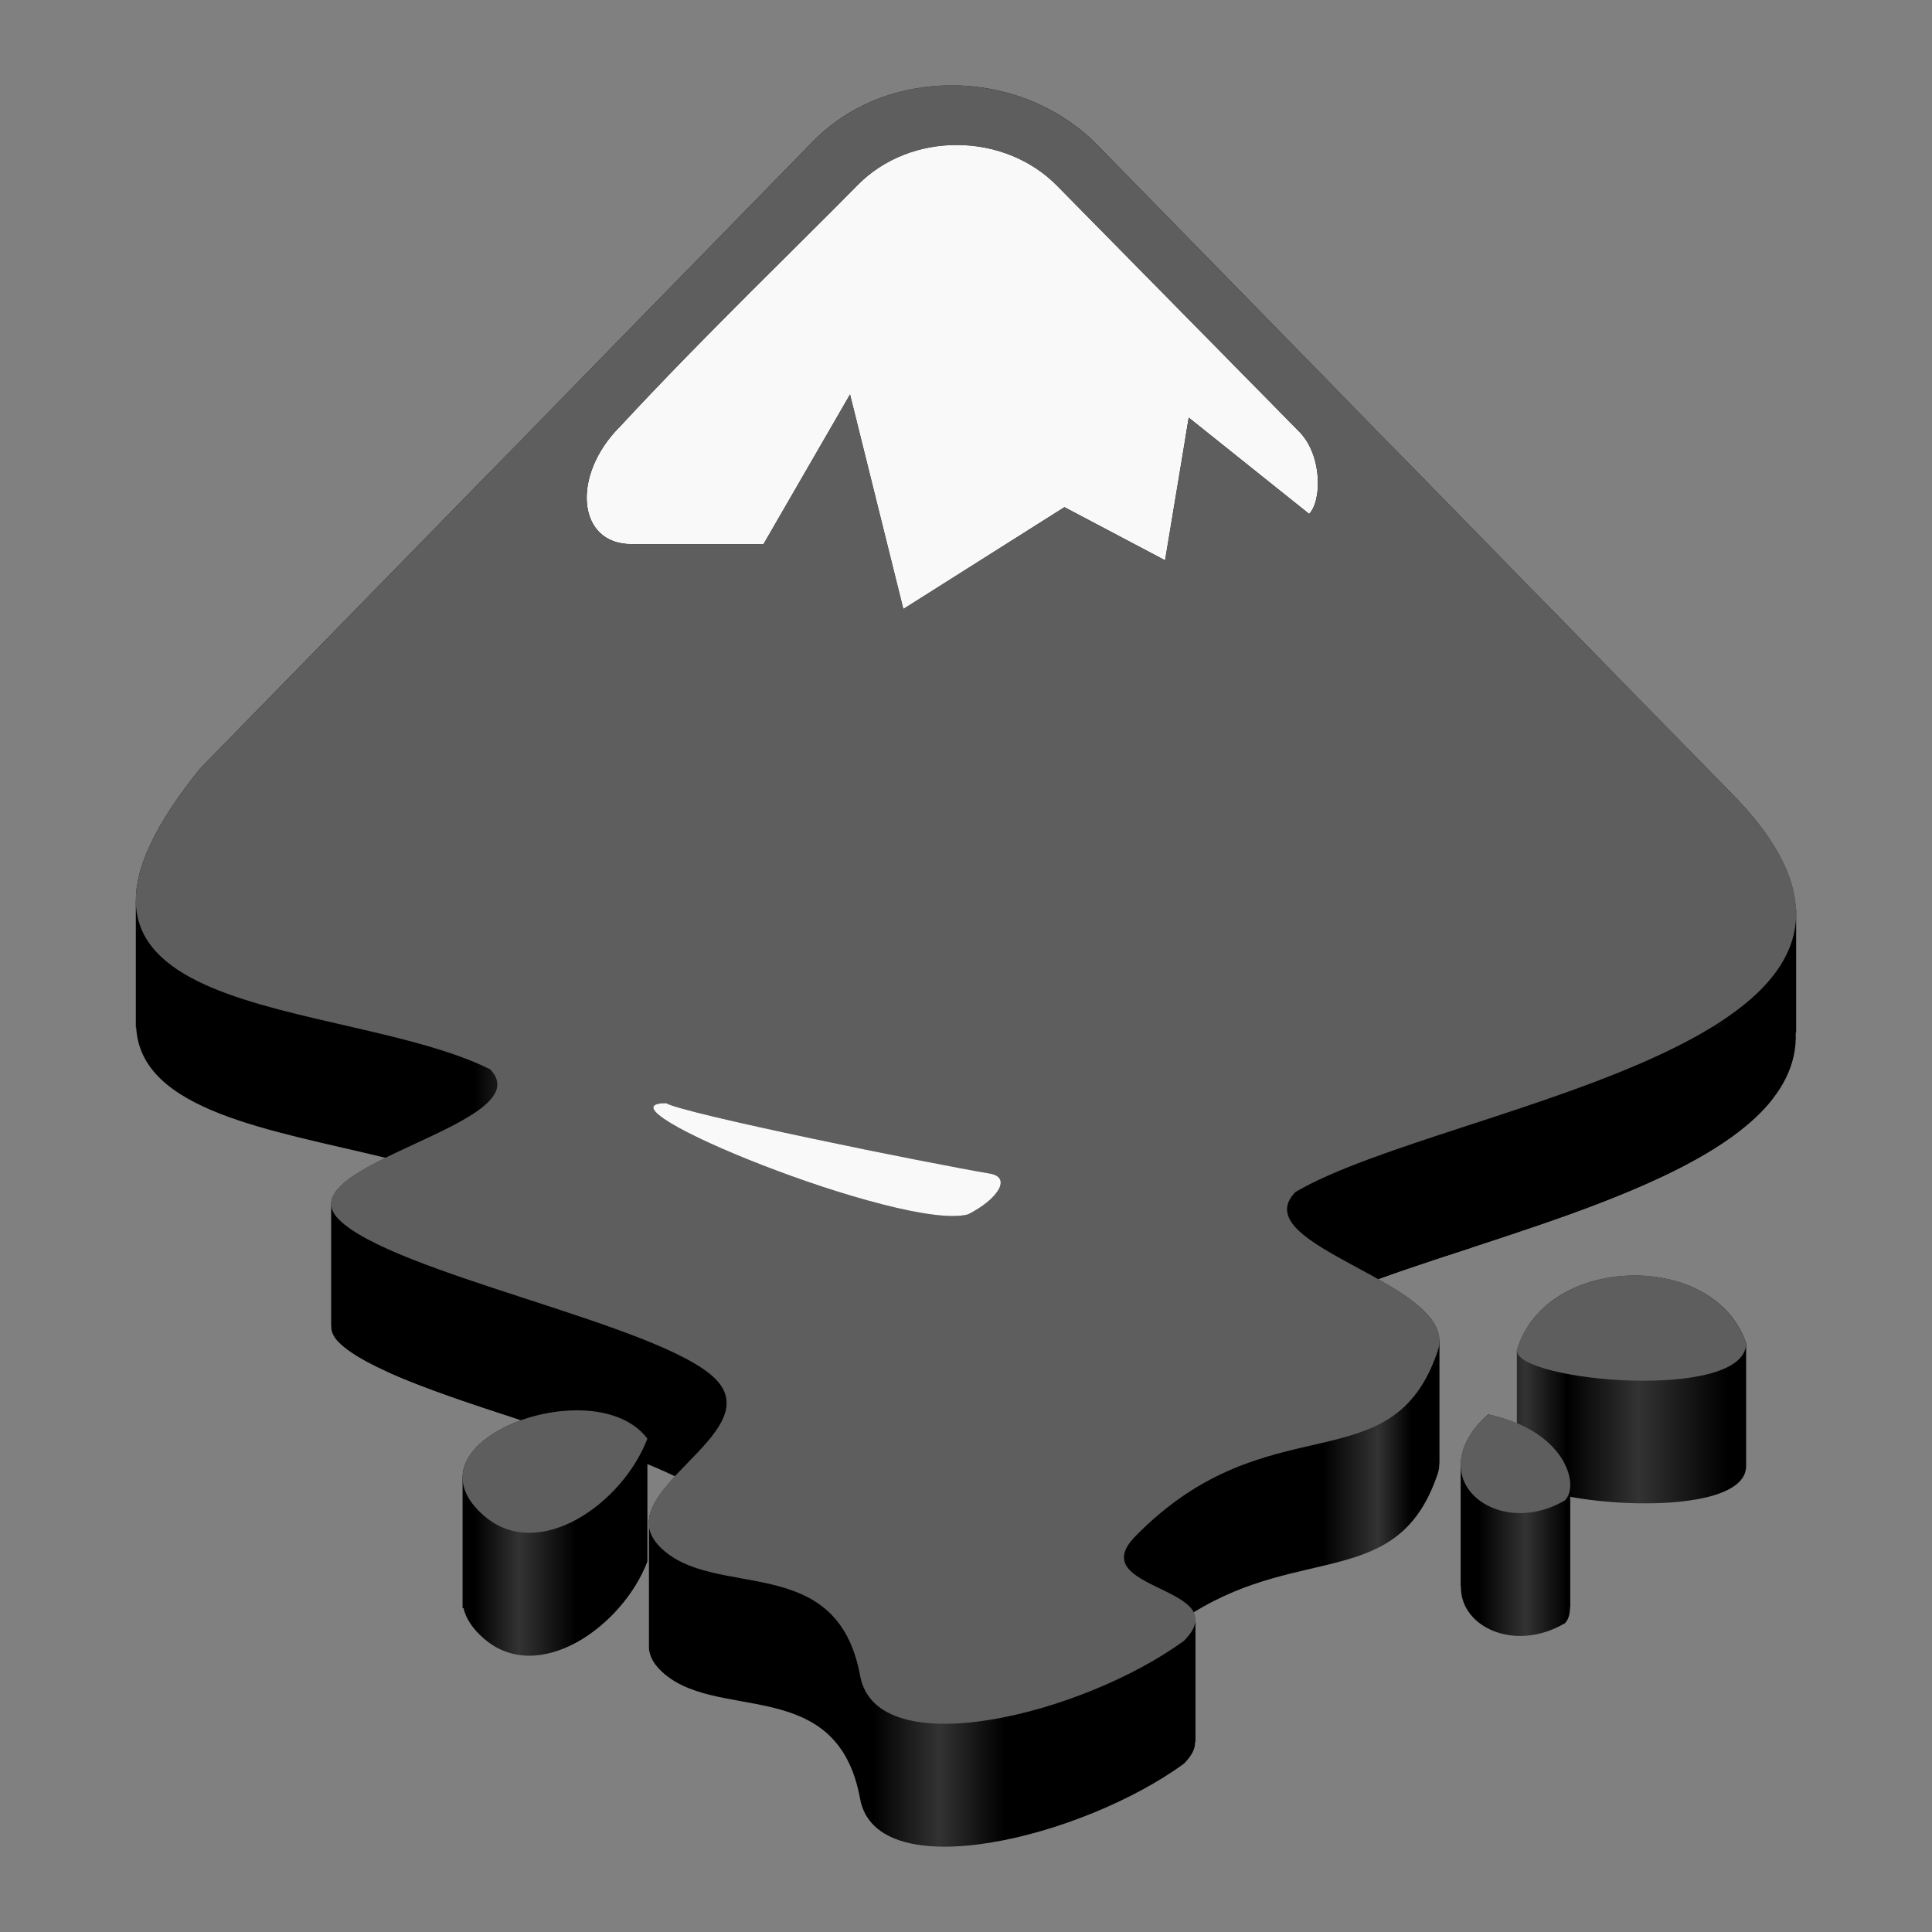 <?xml version="1.0" encoding="UTF-8" standalone="no"?>
<!-- Created with Inkscape (http://www.inkscape.org/) -->

<svg
   width="128"
   height="128"
   viewBox="0 0 128 128"
   version="1.1"
   id="svg5"
   inkscape:version="1.2 (dc2aedaf03, 2022-05-15)"
   sodipodi:docname="org.inkscape.Inkscape.svg"
   xmlns:inkscape="http://www.inkscape.org/namespaces/inkscape"
   xmlns:sodipodi="http://sodipodi.sourceforge.net/DTD/sodipodi-0.dtd"
   xmlns:xlink="http://www.w3.org/1999/xlink"
   xmlns="http://www.w3.org/2000/svg"
   xmlns:svg="http://www.w3.org/2000/svg">
  <rect x="0" y="0" width="128" height="128" fill="#808080" stroke="none"/>
  <sodipodi:namedview
     id="namedview7"
     pagecolor="#ffffff"
     bordercolor="#666666"
     borderopacity="1"
     inkscape:pageshadow="2"
     inkscape:pageopacity="0.0"
     inkscape:pagecheckerboard="true"
     inkscape:document-units="px"
     showgrid="false"
     inkscape:showpageshadow="false"
     showborder="true"
     inkscape:snap-page="true"
     inkscape:zoom="4.8264402"
     inkscape:cx="85.259525"
     inkscape:cy="69.305738"
     inkscape:window-width="1366"
     inkscape:window-height="731"
     inkscape:window-x="0"
     inkscape:window-y="0"
     inkscape:window-maximized="1"
     inkscape:current-layer="layer2"
     inkscape:snap-bbox="true"
     inkscape:bbox-nodes="true"
     inkscape:snap-bbox-edge-midpoints="true"
     inkscape:snap-bbox-midpoints="true"
     inkscape:bbox-paths="true"
     inkscape:object-paths="true"
     inkscape:snap-intersection-paths="true"
     inkscape:deskcolor="#d1d1d1" />
  <defs
     id="defs2">
    <linearGradient
       inkscape:collect="always"
       id="linearGradient12100">
      <stop
         style="stop-color:#000000;stop-opacity:1"
         offset="0"
         id="stop12096" />
      <stop
         style="stop-color:#000000;stop-opacity:1"
         offset="0.204"
         id="stop14910" />
      <stop
         style="stop-color:#333333;stop-opacity:1"
         offset="0.231"
         id="stop14842" />
      <stop
         style="stop-color:#000000;stop-opacity:1"
         offset="0.265"
         id="stop14844" />
      <stop
         style="stop-color:#000000;stop-opacity:1"
         offset="0.444"
         id="stop12460" />
      <stop
         style="stop-color:#333333;stop-opacity:1"
         offset="0.484"
         id="stop12458" />
      <stop
         style="stop-color:#000000;stop-opacity:1"
         offset="0.523"
         id="stop12718" />
      <stop
         style="stop-color:#000000;stop-opacity:1"
         offset="0.715"
         id="stop22564" />
      <stop
         style="stop-color:#333333;stop-opacity:1"
         offset="0.748"
         id="stop21856" />
      <stop
         style="stop-color:#000000;stop-opacity:1"
         offset="0.768"
         id="stop22242" />
      <stop
         style="stop-color:#000000;stop-opacity:1"
         offset="0.809"
         id="stop13556" />
      <stop
         style="stop-color:#333333;stop-opacity:1"
         offset="0.837"
         id="stop13168" />
      <stop
         style="stop-color:#000000;stop-opacity:1"
         offset="0.862"
         id="stop13234" />
      <stop
         style="stop-color:#333333;stop-opacity:1"
         offset="0.905"
         id="stop14006" />
      <stop
         style="stop-color:#000000;stop-opacity:1"
         offset="0.958"
         id="stop14136" />
      <stop
         style="stop-color:#000000;stop-opacity:1"
         offset="1"
         id="stop12098" />
    </linearGradient>
    <linearGradient
       y2="236"
       x2="96"
       y1="236"
       x1="32"
       gradientTransform="translate(604.817,170.586)"
       gradientUnits="userSpaceOnUse"
       id="linearGradient1099"
       xlink:href="#linearGradient1036" />
    <linearGradient
       id="linearGradient1036">
      <stop
         id="stop1032"
         offset="0"
         style="stop-color:#d5d3cf;stop-opacity:1;" />
      <stop
         id="stop1034"
         offset="1"
         style="stop-color:#f6f5f4;stop-opacity:1" />
    </linearGradient>
    <radialGradient
       r="32"
       fy="-76"
       fx="-244"
       cy="-76"
       cx="-244"
       gradientTransform="matrix(0.883,0,0,0.883,-460.35,463.12)"
       gradientUnits="userSpaceOnUse"
       id="radialGradient1103"
       xlink:href="#linearGradient1069" />
    <linearGradient
       id="linearGradient1069">
      <stop
         id="stop1065"
         offset="0"
         style="stop-color:#d5d3cf;stop-opacity:1" />
      <stop
         id="stop1067-1"
         offset="1"
         style="stop-color:#949390;stop-opacity:1" />
    </linearGradient>
    <linearGradient
       gradientUnits="userSpaceOnUse"
       y2="232"
       x2="64"
       y1="262.5"
       x1="64"
       id="linearGradient1027"
       xlink:href="#linearGradient1025"
       gradientTransform="translate(-470.586,432.817)" />
    <linearGradient
       id="linearGradient1025">
      <stop
         id="stop1021"
         offset="0"
         style="stop-color:#9a9996;stop-opacity:1" />
      <stop
         id="stop1023"
         offset="1"
         style="stop-color:#77767b;stop-opacity:1" />
    </linearGradient>
    <inkscape:path-effect
       effect="spiro"
       id="path-effect35304-9"
       is_visible="true" />
    <clipPath
       clipPathUnits="userSpaceOnUse"
       id="clipPath1609-7">
      <path
         sodipodi:nodetypes="cccccc"
         inkscape:connector-curvature="0"
         id="path1611-5"
         d="m 252,116 28,-28 v -8 h -36 v 36 z"
         style="fill:#e74747;stroke:none;stroke-width:0.25px;stroke-linecap:butt;stroke-linejoin:miter;stroke-opacity:1" />
    </clipPath>
    <radialGradient
       r="32"
       fy="-76"
       fx="-244"
       cy="-76"
       cx="-244"
       gradientTransform="matrix(0.883,0,0,0.883,-460.35,463.12)"
       gradientUnits="userSpaceOnUse"
       id="radialGradient1103-5"
       xlink:href="#linearGradient1069" />
    <inkscape:path-effect
       effect="spiro"
       id="path-effect35304-9-2"
       is_visible="true" />
    <clipPath
       clipPathUnits="userSpaceOnUse"
       id="clipPath1609-7-7">
      <path
         sodipodi:nodetypes="cccccc"
         inkscape:connector-curvature="0"
         id="path1611-5-0"
         d="m 252,116 28,-28 v -8 h -36 v 36 z"
         style="fill:#e74747;stroke:none;stroke-width:0.25px;stroke-linecap:butt;stroke-linejoin:miter;stroke-opacity:1" />
    </clipPath>
    <clipPath
       clipPathUnits="userSpaceOnUse"
       id="clipPath744">
      <rect
         style="fill:#1e88e5;fill-opacity:1;stroke-width:0.265"
         id="rect746"
         width="541.867"
         height="541.867"
         x="0"
         y="1.5987212e-14"
         rx="79.375"
         ry="79.375" />
    </clipPath>
    <clipPath
       clipPathUnits="userSpaceOnUse"
       id="clipPath62">
      <rect
         style="fill:#1e88e5;fill-opacity:1;stroke-width:0.265"
         id="rect64"
         width="541.867"
         height="541.867"
         x="2.2507105e-05"
         y="-0.422"
         rx="79.375"
         ry="79.375" />
    </clipPath>
    <radialGradient
       r="32"
       fy="-76"
       fx="-244"
       cy="-76"
       cx="-244"
       gradientTransform="matrix(0.883,0,0,0.883,-460.35,463.12)"
       gradientUnits="userSpaceOnUse"
       id="radialGradient1103-6"
       xlink:href="#linearGradient1069" />
    <inkscape:path-effect
       effect="spiro"
       id="path-effect35304-9-20"
       is_visible="true" />
    <clipPath
       clipPathUnits="userSpaceOnUse"
       id="clipPath1609-7-2">
      <path
         sodipodi:nodetypes="cccccc"
         inkscape:connector-curvature="0"
         id="path1611-5-3"
         d="m 252,116 28,-28 v -8 h -36 v 36 z"
         style="fill:#e74747;stroke:none;stroke-width:0.25px;stroke-linecap:butt;stroke-linejoin:miter;stroke-opacity:1" />
    </clipPath>
    <radialGradient
       r="32"
       fy="-76"
       fx="-244"
       cy="-76"
       cx="-244"
       gradientTransform="matrix(0.883,0,0,0.883,-460.35,463.12)"
       gradientUnits="userSpaceOnUse"
       id="radialGradient1103-56"
       xlink:href="#linearGradient1069" />
    <inkscape:path-effect
       effect="spiro"
       id="path-effect35304-9-7"
       is_visible="true" />
    <clipPath
       clipPathUnits="userSpaceOnUse"
       id="clipPath1609-7-0">
      <path
         sodipodi:nodetypes="cccccc"
         inkscape:connector-curvature="0"
         id="path1611-5-9"
         d="m 252,116 28,-28 v -8 h -36 v 36 z"
         style="fill:#e74747;stroke:none;stroke-width:0.25px;stroke-linecap:butt;stroke-linejoin:miter;stroke-opacity:1" />
    </clipPath>
    <clipPath
       clipPathUnits="userSpaceOnUse"
       id="clipPath37">
      <rect
         style="fill:#1a1a1a;fill-opacity:1;stroke-width:0.265"
         id="rect39"
         width="541.867"
         height="541.867"
         x="-2.6626146e-06"
         y="3.241"
         rx="79.375"
         ry="79.375" />
    </clipPath>
    <clipPath
       clipPathUnits="userSpaceOnUse"
       id="clipPath22042">
      <rect
         style="fill:#333333;fill-opacity:1;stroke-width:0.013"
         id="rect22044"
         width="27.32"
         height="27.484"
         x="166.968"
         y="105.404"
         rx="4.002"
         ry="4.026" />
    </clipPath>
    <clipPath
       clipPathUnits="userSpaceOnUse"
       id="clipPath1039">
      <rect
         style="fill:#b3b3b3;fill-opacity:1;stroke-width:0.265"
         id="rect1041"
         width="541.867"
         height="541.867"
         x="2.5931527e-05"
         y="-0"
         rx="79.375"
         ry="79.375" />
    </clipPath>
    <clipPath
       clipPathUnits="userSpaceOnUse"
       id="clipPath154">
      <rect
         style="fill:#b3b3b3;fill-opacity:1;stroke-width:0.265"
         id="rect156"
         width="541.867"
         height="541.867"
         x="-2.9218751e-05"
         y="-0"
         rx="79.375"
         ry="79.375" />
    </clipPath>
    <linearGradient
       inkscape:collect="always"
       xlink:href="#linearGradient12100"
       id="linearGradient12102"
       x1="9"
       y1="100.738"
       x2="119"
       y2="100.738"
       gradientUnits="userSpaceOnUse" />
  </defs>
  <g
     inkscape:groupmode="layer"
     id="layer2"
     inkscape:label="Layer 1">
    <path
       id="path1031"
       style="fill:url(#linearGradient12102);fill-opacity:1;stroke-width:0.099"
       d="M 63.065,5.653 C 59.663,5.648 56.296,6.881 53.855,9.379 L 13.248,50.932 c -3.019,3.739 -4.256,6.558 -4.246,8.735 h -0.003 v 8.104 0.299 h 0.024 c 0.297,5.557 8.979,6.797 16.529,8.64 -2.031,1.003 -3.682,2.024 -3.604,3.125 h -0.008 v 7.98 h 0.011 c -0.028,0.355 0.107,0.718 0.472,1.092 1.735,1.773 6.889,3.483 12.114,5.192 -2.17,0.775 -3.876,2.158 -3.888,3.771 h -0.003 v 8.131 0.541 h 0.066 c 0.145,0.658 0.567,1.341 1.362,2.03 3.597,3.11 9.153,-0.774 10.818,-5.115 v -6.456 c 0.666,0.27 1.268,0.539 1.834,0.811 -1.032,1.117 -1.871,2.232 -1.723,3.331 h -0.008 v 8.009 c 0.002,0.035 -0.004,0.071 0,0.106 v 0.019 h 0.005 c 0.058,0.447 0.271,0.89 0.702,1.33 3.546,3.624 11.745,0.191 13.28,8.558 1.094,5.979 14.777,2.57 21.469,-2.327 0.558,-0.571 0.745,-1.036 0.724,-1.442 h 0.029 v -8.133 h -0.029 c -0.007,-0.152 -0.041,-0.295 -0.109,-0.429 7.276,-4.517 13.622,-1.518 16.193,-9.217 0.076,-0.227 0.1,-0.448 0.098,-0.665 h 0.011 V 88.814 h -0.011 c -0.014,-1.552 -1.917,-2.852 -4.065,-4.063 10.662,-3.877 28.03,-7.733 27.679,-16.341 H 119 v -7.855 -0.278 h -0.024 c -0.089,-2.268 -1.397,-4.858 -4.413,-7.874 L 72.473,9.379 C 69.899,6.908 66.466,5.66 63.065,5.653 Z m 0.363,3.954 c 2.428,0.011 4.849,0.922 6.591,2.687 l 16.066,16.315 c 1.029,1.052 1.34,2.759 1.179,4.031 L 72.473,17.521 c -2.574,-2.471 -6.007,-3.719 -9.408,-3.726 -3.401,-0.006 -6.769,1.228 -9.21,3.726 L 38.91,32.815 c 0.045,-1.436 0.724,-3.109 2.16,-4.545 5.671,-6.121 12.179,-12.36 15.716,-15.975 1.777,-1.817 4.213,-2.7 6.641,-2.687 z m 0,8.141 c 2.428,0.011 4.849,0.922 6.591,2.687 l 8.505,8.637 -1.336,8.046 -6.665,-3.519 -10.672,6.745 -3.533,-14.216 -5.735,9.92 h -8.764 c -0.132,0 -0.251,-0.017 -0.374,-0.029 5.582,-5.993 11.882,-12.046 15.342,-15.583 1.777,-1.817 4.213,-2.7 6.641,-2.687 z M 108.261,84.505 c -3.406,0.011 -6.839,1.707 -7.765,4.969 v 4.829 c -0.564,-0.238 -1.184,-0.446 -1.906,-0.594 -1.278,1.147 -1.792,2.292 -1.799,3.302 h -0.019 v 8.08 h 0.019 c -0.075,2.689 3.555,4.413 6.891,2.451 0.23,-0.234 0.337,-0.611 0.334,-1.049 h 0.019 v -7.325 c 4.483,0.818 11.65,0.65 11.65,-2.041 -6.5e-4,-0.002 -10e-4,-0.003 -0.003,-0.005 h 0.003 v -8.136 c -1.048,-3.034 -4.223,-4.496 -7.423,-4.482 z M 40.803,98.58 v 0.029 h -0.032 c 0.01,-0.011 0.022,-0.019 0.032,-0.029 z" />
    <path
       id="path1304"
       style="fill:#f9f9f9;stroke-width:0"
       d="m 63.428,9.607 c -2.428,-0.013 -4.864,0.871 -6.641,2.687 -3.536,3.615 -10.045,9.855 -15.716,15.975 -3.246,3.246 -2.825,7.778 0.747,7.778 h 8.764 l 5.735,-9.92 3.533,14.216 10.672,-6.745 6.665,3.519 1.569,-9.448 7.977,6.379 C 87.586,33.183 87.608,30.166 86.084,28.609 L 70.019,12.295 C 68.276,10.529 65.856,9.618 63.428,9.607 Z" />
    <path
       id="rect15108"
       style="fill:#000000;fill-opacity:1;stroke-width:0"
       d="m 93.84,68.076 v 15.123 h 1.992 c 8.133,-2.678 17.844,-5.637 21.576,-10.357 v -4.766 z" />
    <path
       id="rect21643"
       style="fill:#000000;fill-opacity:1;stroke-width:0"
       d="m 25.811,80.457 v 10.494 c 2.376,1.059 5.534,2.102 8.727,3.146 -1.276,0.456 -2.381,1.126 -3.086,1.926 h 8.1 V 80.457 Z" />
    <path
       id="rect22826"
       style="fill:#000000;fill-opacity:1;stroke-width:0"
       d="m 84.68,74.129 v 14.211 h 10.605 c -0.349,-1.345 -2.066,-2.503 -3.99,-3.588 1.889,-0.687 4.013,-1.383 6.188,-2.096 v -8.527 z" />
    <path
       id="path101"
       style="fill:#5e5e5e;fill-opacity:1;stroke-width:0.099"
       d="m 63.064,5.653 c -3.401,-0.006 -6.769,1.229 -9.21,3.727 L 13.247,50.933 c -13.72,16.99 9.337,15.014 19.221,19.907 3.545,3.624 -13.59,6.299 -10.044,9.926 3.546,3.624 21.44,6.982 24.991,10.607 3.546,3.624 -7.257,7.469 -3.712,11.093 3.546,3.624 11.746,0.19 13.282,8.557 1.094,5.979 14.778,2.569 21.47,-2.327 3.546,-3.627 -6.783,-3.286 -3.237,-6.91 C 84.035,92.769 92.245,98.51 95.262,89.475 96.752,85.01 82.282,82.592 85.834,78.968 96.035,73.01 131.295,69.132 114.564,52.402 L 72.474,9.38 C 69.9,6.909 66.465,5.66 63.064,5.653 Z m 0.364,3.954 c 2.428,0.011 4.848,0.921 6.591,2.686 l 16.066,16.316 c 1.523,1.557 1.502,4.573 0.65,5.441 L 78.757,27.67 77.188,37.119 70.523,33.601 59.85,40.344 56.317,26.129 50.583,36.049 h -8.766 c -3.573,0 -3.993,-4.534 -0.747,-7.78 C 46.741,22.148 53.249,15.909 56.785,12.294 58.562,10.477 60.999,9.595 63.428,9.608 Z M 44.135,73.089 c 1.085,0.674 17.498,4.008 21.509,4.673 1.39,0.293 0.406,1.726 -1.511,2.693 C 59.811,81.604 38.846,73.089 44.135,73.089 Z m 64.127,11.415 c -3.406,0.011 -6.84,1.708 -7.766,4.97 0,2.061 15.189,3.413 15.189,-0.487 -1.048,-3.034 -4.223,-4.499 -7.423,-4.484 z m -70.104,8.934 c -4.725,0.033 -10.145,3.473 -6.083,6.991 3.597,3.11 9.153,-0.774 10.818,-5.114 -1.007,-1.339 -2.814,-1.889 -4.735,-1.877 z m 60.434,0.271 c -4.637,4.159 0.52,8.379 5.09,5.692 1.019,-1.034 -0.028,-4.658 -5.09,-5.692 z" />
    <path
       id="path1440"
       style="fill:#f9f9f9;stroke-width:0"
       d="m 44.137,73.088 c -5.29,0 15.673,8.516 19.996,7.368 1.917,-0.967 2.904,-2.4 1.513,-2.693 -4.011,-0.665 -20.424,-4.001 -21.509,-4.675 z" />
  </g>
</svg>
